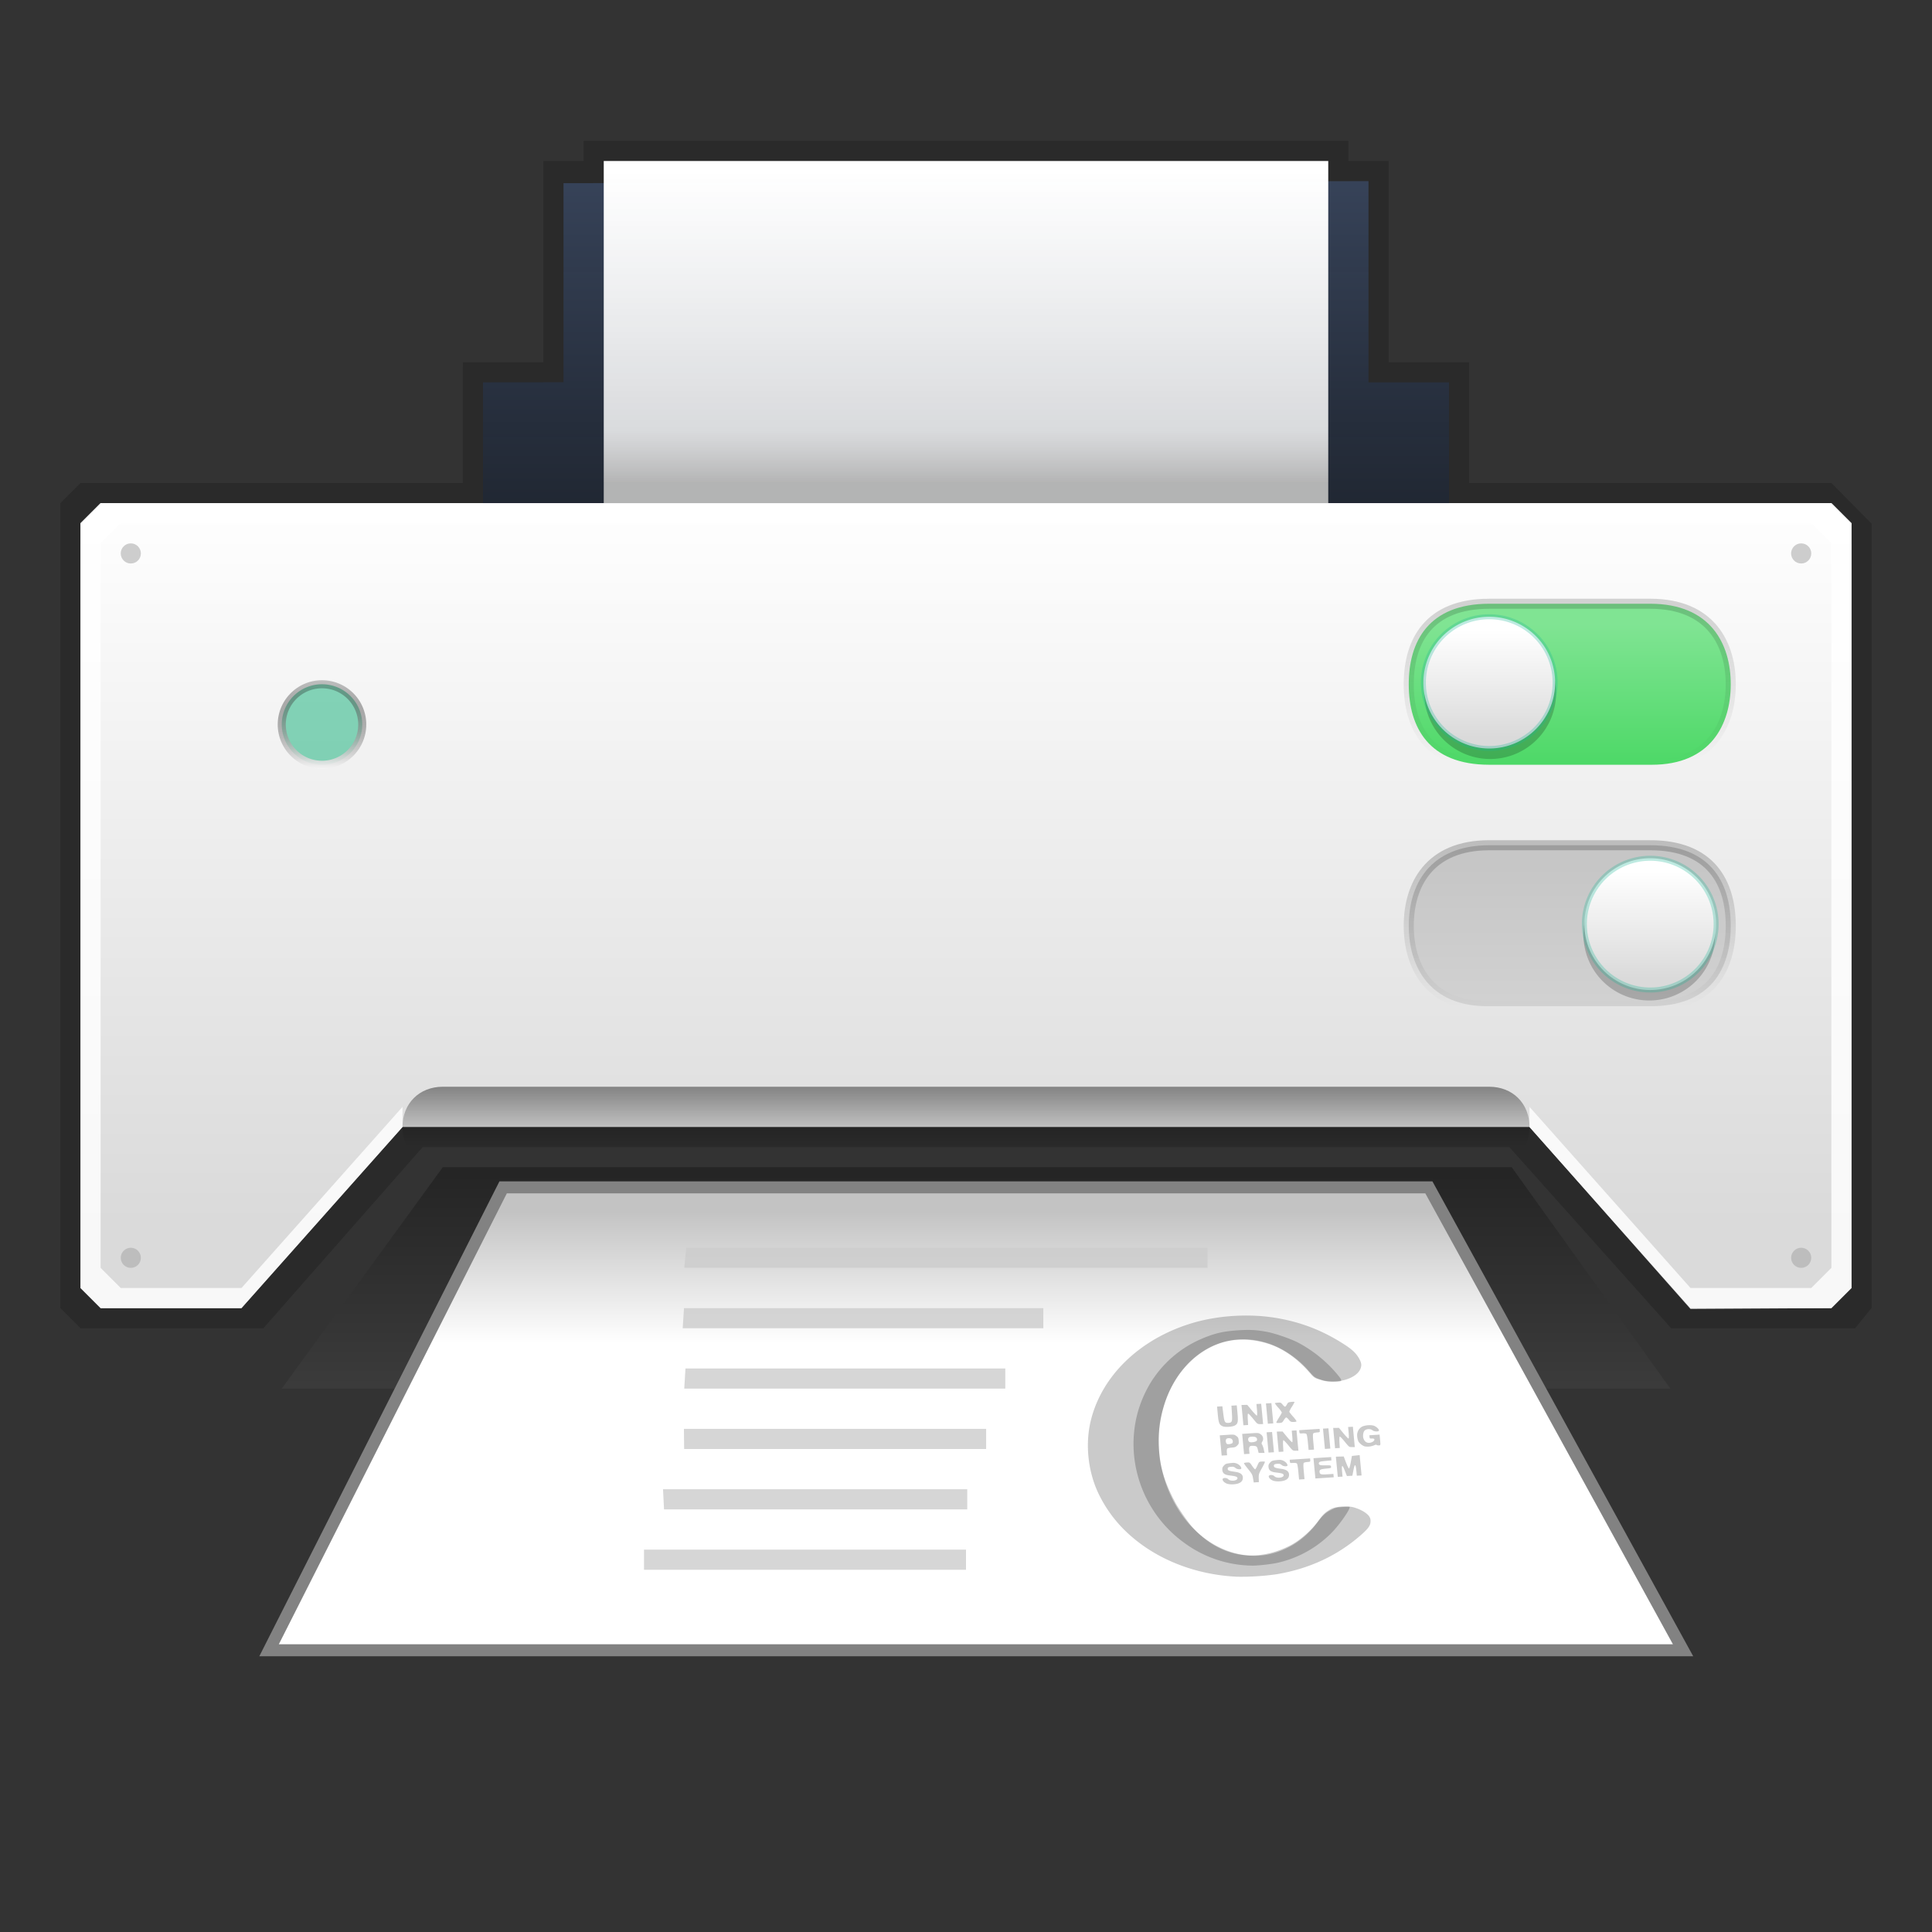 <svg xmlns="http://www.w3.org/2000/svg" xmlns:xlink="http://www.w3.org/1999/xlink" height="96" viewBox="0 0 96 96" width="96"><rect x="0" y="0" width="96" height="96" fill="#333333" stroke="none"/><title>Template icons dark</title><defs><linearGradient id="q"><stop offset="0" stop-color="#c3c3c3"/><stop offset=".5" stop-color="#fff"/><stop offset="1" stop-color="#fff"/></linearGradient><linearGradient id="r"><stop offset="0" stop-color="#bababa" stop-opacity=".957"/><stop offset=".5" stop-color="#fff" stop-opacity=".827"/><stop offset="1" stop-color="#fff"/></linearGradient><linearGradient id="p"><stop offset="0" stop-opacity=".203"/><stop offset="1" stop-opacity="0"/></linearGradient><linearGradient id="o"><stop offset="0"/><stop offset="1" stop-opacity="0"/></linearGradient><linearGradient id="n"><stop offset="0" stop-color="#c6c6c6"/><stop offset="1" stop-color="#d2d2d2"/></linearGradient><linearGradient id="m"><stop offset="0" stop-color="#374359"/><stop offset="1" stop-color="#202733" stop-opacity=".953"/></linearGradient><linearGradient id="l"><stop offset="0" stop-color="#252525"/><stop offset="1" stop-color="#3d3d3d"/></linearGradient><linearGradient id="k"><stop offset="0" stop-opacity=".214"/><stop offset="1" stop-color="#fff"/></linearGradient><linearGradient id="j"><stop offset="0" stop-color="#bababa"/><stop offset="1" stop-color="#c9cbc9"/></linearGradient><linearGradient id="i"><stop offset="0" stop-opacity=".417"/><stop offset="1" stop-opacity="0"/></linearGradient><linearGradient id="h"><stop offset="0" stop-color="#fff"/><stop offset="1" stop-opacity=".792"/></linearGradient><linearGradient id="g"><stop offset="0" stop-color="#a6afb1"/><stop offset="1" stop-color="#c7cdcd"/></linearGradient><linearGradient id="d"><stop offset="0" stop-opacity=".125"/><stop offset="1" stop-color="#4bd865" stop-opacity="0"/></linearGradient><linearGradient id="c"><stop offset="0" stop-color="#80e493"/><stop offset="1" stop-color="#4bd865"/></linearGradient><linearGradient id="b"><stop offset="0" stop-color="#fff"/><stop offset="1" stop-color="#dadada"/></linearGradient><linearGradient id="e"><stop offset="0" stop-color="#bababa" stop-opacity=".957"/><stop offset=".17" stop-color="#fff" stop-opacity=".827"/><stop offset="1" stop-color="#fff"/></linearGradient><linearGradient id="f"><stop offset="0" stop-color="#c3c3c3"/><stop offset=".252" stop-color="#fff"/><stop offset="1" stop-color="#fff"/></linearGradient><linearGradient id="a"><stop offset="0" stop-color="#dadada"/><stop offset="1" stop-color="#fff"/></linearGradient><linearGradient xlink:href="#b" id="s" x1="163" y1="146.121" x2="163" y2="179.803" gradientUnits="userSpaceOnUse" gradientTransform="matrix(1 0 0 1.073 0 -20.183)"/><linearGradient xlink:href="#c" id="t" x1="186.244" y1="149" x2="186.244" y2="159.943" gradientUnits="userSpaceOnUse" gradientTransform="matrix(.655 0 0 .665 69.011 43.926)"/><linearGradient gradientTransform="matrix(1.867 0 0 1.867 115.1 115.121)" xlink:href="#e" id="x" x1="23.75" y1="11.188" x2="23.75" y2="2.875" gradientUnits="userSpaceOnUse"/><linearGradient xlink:href="#f" id="B" x1="-23.835" y1="47.253" x2="-23.835" y2="57.711" gradientUnits="userSpaceOnUse" gradientTransform="matrix(2.489 0 0 2.485 221.35 54.763)"/><linearGradient xlink:href="#k" id="z" x1="128" y1="141.741" x2="128" y2="146.399" gradientUnits="userSpaceOnUse" gradientTransform="translate(0 4)"/><linearGradient xlink:href="#i" id="y" gradientUnits="userSpaceOnUse" x1="160" y1="168" x2="160" y2="171" gradientTransform="translate(-8 -2)"/><linearGradient xlink:href="#a" id="v" gradientUnits="userSpaceOnUse" gradientTransform="matrix(.621 0 0 .621 174.843 136.294)" x1="17.92" y1="19.84" x2="17.92" y2="11.307"/><linearGradient xlink:href="#l" id="A" x1="164.79" y1="170.337" x2="164.79" y2="181.809" gradientUnits="userSpaceOnUse"/><linearGradient xlink:href="#m" id="w" x1="160.584" y1="120.75" x2="160.584" y2="137.129" gradientUnits="userSpaceOnUse"/><linearGradient xlink:href="#n" id="C" gradientUnits="userSpaceOnUse" gradientTransform="matrix(-.655 0 0 .665 310.989 55.926)" x1="186.244" y1="149" x2="186.244" y2="159.943"/><linearGradient xlink:href="#a" id="E" gradientUnits="userSpaceOnUse" gradientTransform="matrix(-.621 0 0 .621 205.157 148.294)" x1="17.92" y1="19.84" x2="17.92" y2="11.307"/><linearGradient xlink:href="#o" id="u" x1="195" y1="140" x2="195" y2="147.803" gradientUnits="userSpaceOnUse" gradientTransform="translate(0 2)"/><linearGradient xlink:href="#p" id="D" x1="193" y1="150.033" x2="193" y2="158" gradientUnits="userSpaceOnUse" gradientTransform="translate(0 4)"/></defs><g transform="translate(-112 -112)"><path d="M141 119v1h-2v10h-4l-.008 6H116l-1 1v40l1 1h9.087l7.913-9h54l8.04 9h9.142l.818-1.016v-38.96L203 136h-18v-6h-4v-10h-2v-1z" style="isolation:auto;mix-blend-mode:normal;marker:none" color="#000" overflow="visible" fill-opacity=".182" paint-order="fill markers stroke"/><path d="M116 138l1-1h86l1 1v38l-1 1h-7l-8-9h-56l-8.007 9H117l-1-1z" style="isolation:auto;mix-blend-mode:normal;marker:none" color="#000" display="block" overflow="visible" fill="url(#s)" paint-order="fill markers stroke"/><path d="M186 142h8c3 0 4 2 4 4s-1 4-3.921 4H186c-3 0-4-1.853-4-4 0-2.147 1-4 4-4z" fill="url(#t)" stroke="url(#u)" stroke-width=".5" stroke-miterlimit="4.6" stroke-opacity=".161"/><path d="M189.32 146.44a3.273 3.273 0 0 1-3.272 3.274 3.273 3.273 0 0 1-3.274-3.273 3.273 3.273 0 0 1 3.274-3.273 3.273 3.273 0 0 1 3.273 3.273z" fill-opacity=".202"/><path d="M189.273 145.919a3.273 3.273 0 0 1-3.273 3.273 3.273 3.273 0 0 1-3.273-3.273 3.273 3.273 0 0 1 3.273-3.273 3.273 3.273 0 0 1 3.273 3.273z" fill="url(#v)" stroke="#19b796" stroke-width=".248" stroke-miterlimit="4.6" stroke-opacity=".283"/><path style="isolation:auto;mix-blend-mode:normal" d="M140 121.102v9.89l-4 .008v6h48v-6h-4v-10z" color="#000" overflow="visible" fill="url(#w)"/><path d="M142 120h36v17h-36z" style="isolation:auto;mix-blend-mode:normal" color="#000" overflow="visible" fill="url(#x)"/><path style="line-height:normal;font-variant-ligatures:normal;font-variant-position:normal;font-variant-caps:normal;font-variant-numeric:normal;font-variant-alternates:normal;font-feature-settings:normal;text-indent:0;text-align:start;text-decoration-line:none;text-decoration-style:solid;text-decoration-color:#000;text-transform:none;text-orientation:mixed;shape-padding:0;isolation:auto;mix-blend-mode:normal;marker:none" d="M188 168l8 9.04 7-.04 1-1v-38l-1-1h-86l-1 1v38l1 1h7l8-9v-1l-8 9h-6l-1-1v-36l1-1h84l1 1v36l-1 1h-6l-8-9z" color="#000" font-weight="400" font-family="sans-serif" white-space="normal" display="block" overflow="visible" fill="#fff" fill-opacity=".823" paint-order="fill markers stroke"/><path d="M134 166h52c1.167 0 2 .833 2 2s-.833 2-2 2h-52c-1.167 0-2-.833-2-2s.833-2 2-2z" style="isolation:auto;mix-blend-mode:normal;marker:none" color="#000" display="block" overflow="visible" fill="url(#y)" paint-order="fill markers stroke"/><path d="M130 148a2 2 0 0 1-2 2 2 2 0 0 1-2-2 2 2 0 0 1 2-2 2 2 0 0 1 2 2z" style="isolation:auto;mix-blend-mode:normal;marker:none" color="#000" display="block" overflow="visible" fill="#2db887" fill-opacity=".578" stroke="url(#z)" stroke-width=".4" paint-order="fill markers stroke"/><path d="M134 170h53.118L195 181h-69z" style="isolation:auto;mix-blend-mode:normal" color="#000" overflow="visible" fill="url(#A)"/><path d="M137 171h46l12.63 23h-70.26z" style="isolation:auto;mix-blend-mode:normal" color="#000" overflow="visible" fill="url(#B)" stroke="#828282" stroke-width=".597"/><path style="isolation:auto;mix-blend-mode:normal;marker:none" d="M146.098 174l-.098 1h26v-1zm-.11 3l-.066 1h17.92v-1zm.073 3l-.061 1h15.953v-1zm-.077 3l.01 1H161v-1zm-1.039 3l.05 1h15.067v-1zm-.945 3v1h16v-1z" color="#000" overflow="visible" fill="#ccc" fill-opacity=".812"/><path d="M173.49 190.347c-2.157-.094-4.167-.914-5.566-2.272a6.473 6.473 0 0 1-1.38-1.946c-.497-1.095-.622-2.423-.336-3.568.55-2.2 2.402-3.997 4.937-4.788 1.32-.413 2.92-.516 4.302-.279 1.221.21 2.274.62 3.326 1.294.399.255.596.437.742.685.142.241.16.376.073.568-.143.316-.635.561-1.202.597-.329.02-.552-.01-.848-.117-.208-.076-.24-.1-.477-.366a4.725 4.725 0 0 0-.925-.835c-.783-.552-1.692-.82-2.583-.762-2.959.192-4.78 3.783-3.624 7.146.621 1.806 1.939 3.112 3.526 3.494.884.212 1.72.114 2.548-.301.538-.27 1.048-.7 1.42-1.198.3-.4.443-.534.728-.675.234-.116.252-.12.614-.144.352-.023.386-.02.603.052.283.093.545.252.651.396a.39.39 0 0 1 .082.269c0 .205-.116.367-.514.711-1.166 1.008-2.54 1.642-4.154 1.916a12.68 12.68 0 0 1-1.942.123zm-.501-4.615c-.134-.047-.232-.135-.24-.216-.01-.092.197-.103.28-.015.114.123.472.081.46-.053-.008-.071-.08-.097-.385-.133-.25-.03-.351-.104-.367-.268-.009-.1.007-.147.077-.223.079-.086.111-.099.31-.122.18-.022.241-.017.34.025.116.05.208.148.216.23.007.074-.203.064-.29-.014-.058-.05-.108-.066-.2-.06-.156.01-.193.033-.186.114.007.071.08.098.364.137.248.033.373.118.387.263.02.215-.139.337-.465.358a.978.978 0 0 1-.301-.024zm2.294-.149c-.133-.046-.231-.134-.24-.215-.01-.093.198-.104.28-.015.115.122.473.08.46-.054-.007-.07-.08-.096-.384-.132-.25-.03-.351-.104-.367-.269-.009-.1.007-.147.077-.223.079-.086.111-.098.309-.122.182-.021.242-.016.34.025.117.05.209.148.217.23.007.074-.203.065-.29-.013-.058-.051-.108-.066-.2-.06-.156.01-.193.033-.186.114.007.071.079.098.364.136.248.033.373.119.387.264.02.215-.139.337-.466.358a.974.974 0 0 1-.3-.024zm-1.02-.122c-.03-.185-.051-.226-.249-.469-.118-.146-.21-.276-.201-.29.008-.012.075-.027.15-.032.132-.008.136-.006.254.167.065.096.133.174.15.173.016 0 .067-.086.112-.19.082-.186.084-.188.218-.197.074-.005.143 0 .154.012.01.012-.055.152-.145.312-.15.265-.164.309-.16.495l.007.204-.128.008-.127.008zm2.251-.33c-.025-.264-.05-.397-.08-.418-.024-.017-.109-.027-.189-.021-.138.009-.145.006-.153-.075l-.008-.084.507-.032.506-.033.008.084c.008.08 0 .084-.137.093-.08.006-.162.026-.183.046-.025.024-.026.16 0 .422l.035.387-.135.008-.135.008zm.799-.17l-.047-.504.438-.029.44-.028.007.082.008.083-.29.028c-.234.021-.298.037-.324.078-.024.037-.021.064.009.098.032.036.103.046.31.043.258-.003.267 0 .274.067.007.068-.002.071-.245.095-.28.027-.336.056-.325.165.011.122.068.139.391.118l.297-.02.008.084.008.084-.455.03-.456.03zm1.114-.075l-.048-.505.195-.005.194-.005.114.297c.062.163.128.299.147.3.018.002.059-.137.09-.31l.058-.313.192-.021.191-.021.048.505.047.506-.118.007-.118.007-.023-.245c-.035-.358-.079-.368-.143-.036l-.055.28-.135.009-.135.008-.106-.27c-.126-.32-.167-.304-.134.053l.022.245-.118.007-.118.007-.047-.505zm1.38-1.016a.667.667 0 0 1-.308-.243.8.8 0 0 1-.06-.25.49.49 0 0 1 .203-.465c.123-.09.463-.126.628-.067.129.045.278.194.246.245-.037.06-.235.047-.319-.02-.093-.076-.262-.078-.37-.005-.087.06-.126.281-.073.423.07.188.228.253.417.173.096-.042.148-.12.11-.164-.012-.013-.067-.02-.121-.018-.088.006-.1-.004-.108-.077l-.008-.084.254-.017.253-.016.025.266c.024.259.022.266-.053.27a.211.211 0 0 1-.117-.022c-.028-.02-.067-.013-.139.023a.841.841 0 0 1-.46.047zm-7.15-.045l-.048-.504.357-.023c.35-.023.36-.021.463.052.093.066.109.096.122.234.012.138.003.17-.077.246-.078.076-.116.09-.272.1-.1.007-.198.028-.219.048-.02.02-.03.103-.023.185l.014.148-.135.008-.135.008zm.577-.12c.048-.047.017-.18-.051-.215-.08-.04-.195-.035-.245.012-.049.048-.033.201.025.243.048.034.22.008.271-.04zm.536.047l-.047-.503.407-.027c.406-.026.408-.026.514.05a.261.261 0 0 1 .076.364c-.039.067-.04.097-.006.146a.87.87 0 0 1 .082.237l.038.175h-.146l-.146.002-.037-.149c-.042-.174-.063-.193-.228-.205-.182-.012-.224.035-.205.233l.015.164-.135.008-.135.008zm.614-.123c.065-.026.083-.053.077-.118-.01-.094-.102-.135-.28-.123-.115.007-.168.057-.16.151.004.04.027.087.051.104.053.037.198.03.313-.014zm.601.045l-.047-.504.135-.008.135-.008.047.504.047.504-.135.008-.135.008zm.506-.035l-.047-.505.144-.001.144-.001.225.274c.124.15.238.265.253.256.016-.009.017-.142.002-.295l-.026-.279.118-.007.119-.007.047.506.048.505-.141.001c-.14 0-.142 0-.356-.264-.118-.146-.23-.262-.248-.259-.02.004-.027.127-.017.287l.016.28-.117.008-.117.007zm1.496.023c-.025-.263-.05-.396-.08-.417-.024-.017-.109-.027-.189-.021-.138.009-.145.006-.153-.075l-.008-.084.507-.033.506-.032.008.084c.008.08 0 .084-.137.093-.08.006-.162.026-.183.046-.025.024-.026.159 0 .422l.035.386-.135.008-.134.008zm.8-.17l-.048-.504.135-.008.135-.008.047.504.048.504-.135.008-.135.008zm.505-.034l-.047-.506h.144l.144-.002.225.274c.124.15.238.266.253.257.016-.01.017-.143.002-.296l-.026-.278.118-.007.119-.007.047.505.048.506h-.141c-.14.001-.142 0-.356-.264-.118-.145-.23-.262-.248-.258-.02.004-.027.127-.017.286l.016.281-.117.007-.117.007zm-5.53-.586c-.171-.064-.21-.153-.25-.586l-.037-.393.131-.008.132-.008.047.373c.052.415.08.463.258.452.178-.012.197-.063.17-.48l-.023-.375.132-.008.132-.008.037.394c.04.437.02.528-.145.613-.122.062-.457.083-.583.037zm.975-.556l-.048-.505.144-.001.145-.001.225.274c.124.15.238.266.253.256.016-.009.016-.142.002-.295l-.026-.279.118-.007.118-.007.048.506.047.505-.14.001c-.14 0-.142 0-.356-.264-.119-.146-.23-.262-.249-.259-.019.004-.026.127-.016.287l.016.28-.117.008-.117.007zm1.215-.077l-.047-.503.135-.008.135-.008.047.503.047.504-.135.008-.135.008zm.47.454c-.01-.012.047-.125.128-.25.08-.124.145-.242.143-.26a1.285 1.285 0 0 0-.174-.234 1.88 1.88 0 0 1-.173-.22c-.001-.012.065-.026.148-.032.14-.009.157-.003.238.097.048.06.103.106.122.105.018-.002.06-.051.091-.111.053-.1.071-.111.217-.128.088-.01.16-.008.162.005 0 .013-.058.118-.13.235a1.085 1.085 0 0 0-.13.248c.002.02.088.131.193.247.106.118.177.222.162.237-.015.014-.086.026-.158.025-.115 0-.143-.014-.222-.114-.05-.063-.107-.112-.13-.11-.021.002-.075.062-.118.134-.073.12-.092.132-.215.14-.073.005-.143-.001-.153-.013z" fill-opacity=".208"/><path d="M174.218 189.795a5.811 5.811 0 0 1-3.349-1.115c-2.032-1.452-2.972-4.006-2.36-6.409a5.966 5.966 0 0 1 .645-1.533 5.528 5.528 0 0 1 2.539-2.207c.64-.277 1.085-.381 1.832-.429.581-.037.92-.018 1.43.078.4.075 1.135.328 1.527.524a6.489 6.489 0 0 1 1.864 1.467c.37.43.373.461.14.476-.253.017-.563.017-.82-.067-.24-.079-.34-.077-.528-.3-.601-.71-1.324-1.26-2.14-1.515-.832-.26-1.709-.284-2.501.024-1.229.477-2.198 1.58-2.646 3.012-.26.83-.33 1.556-.242 2.486.083.877.406 1.647.79 2.371.158.298.623.97.835 1.207 1.394 1.554 3.164 1.787 4.844.945.515-.258 1.097-.776 1.445-1.262.236-.33.365-.421.578-.548.263-.157.77-.16.95-.132.118.018-.481.906-.946 1.356a5.446 5.446 0 0 1-2.66 1.438c-.288.064-.98.139-1.227.133z" fill-opacity=".208"/><path d="M194 154h-8c-3 0-4 2-4 4s1 4 3.921 4H194c3 0 4-1.853 4-4 0-2.147-1-4-4-4z" fill="url(#C)" stroke="url(#D)" stroke-width=".5" stroke-miterlimit="4.6"/><path d="M190.68 158.44a3.273 3.273 0 0 0 3.272 3.274 3.273 3.273 0 0 0 3.274-3.273 3.273 3.273 0 0 0-3.274-3.273 3.273 3.273 0 0 0-3.273 3.273z" fill-opacity=".202"/><path d="M190.727 157.919a3.273 3.273 0 0 0 3.273 3.273 3.273 3.273 0 0 0 3.273-3.273 3.273 3.273 0 0 0-3.273-3.273 3.273 3.273 0 0 0-3.273 3.273z" fill="url(#E)" stroke="#19b796" stroke-width=".248" stroke-miterlimit="4.6" stroke-opacity=".283"/><circle r=".5" cy="139.5" cx="118.5" style="isolation:auto;mix-blend-mode:normal;marker:none" color="#000" display="block" overflow="visible" fill="#a7a7a7" fill-opacity=".552" paint-order="fill markers stroke"/><circle r=".5" cy="174.5" cx="118.5" style="isolation:auto;mix-blend-mode:normal;marker:none" color="#000" display="block" overflow="visible" fill="#a7a7a7" fill-opacity=".552" paint-order="fill markers stroke"/><circle cy="139.5" cx="201.5" style="isolation:auto;mix-blend-mode:normal;marker:none" r=".5" color="#000" display="block" overflow="visible" fill="#a7a7a7" fill-opacity=".552" paint-order="fill markers stroke"/><circle r=".5" cy="174.5" cx="201.5" style="isolation:auto;mix-blend-mode:normal;marker:none" color="#000" display="block" overflow="visible" fill="#a7a7a7" fill-opacity=".552" paint-order="fill markers stroke"/></g></svg>